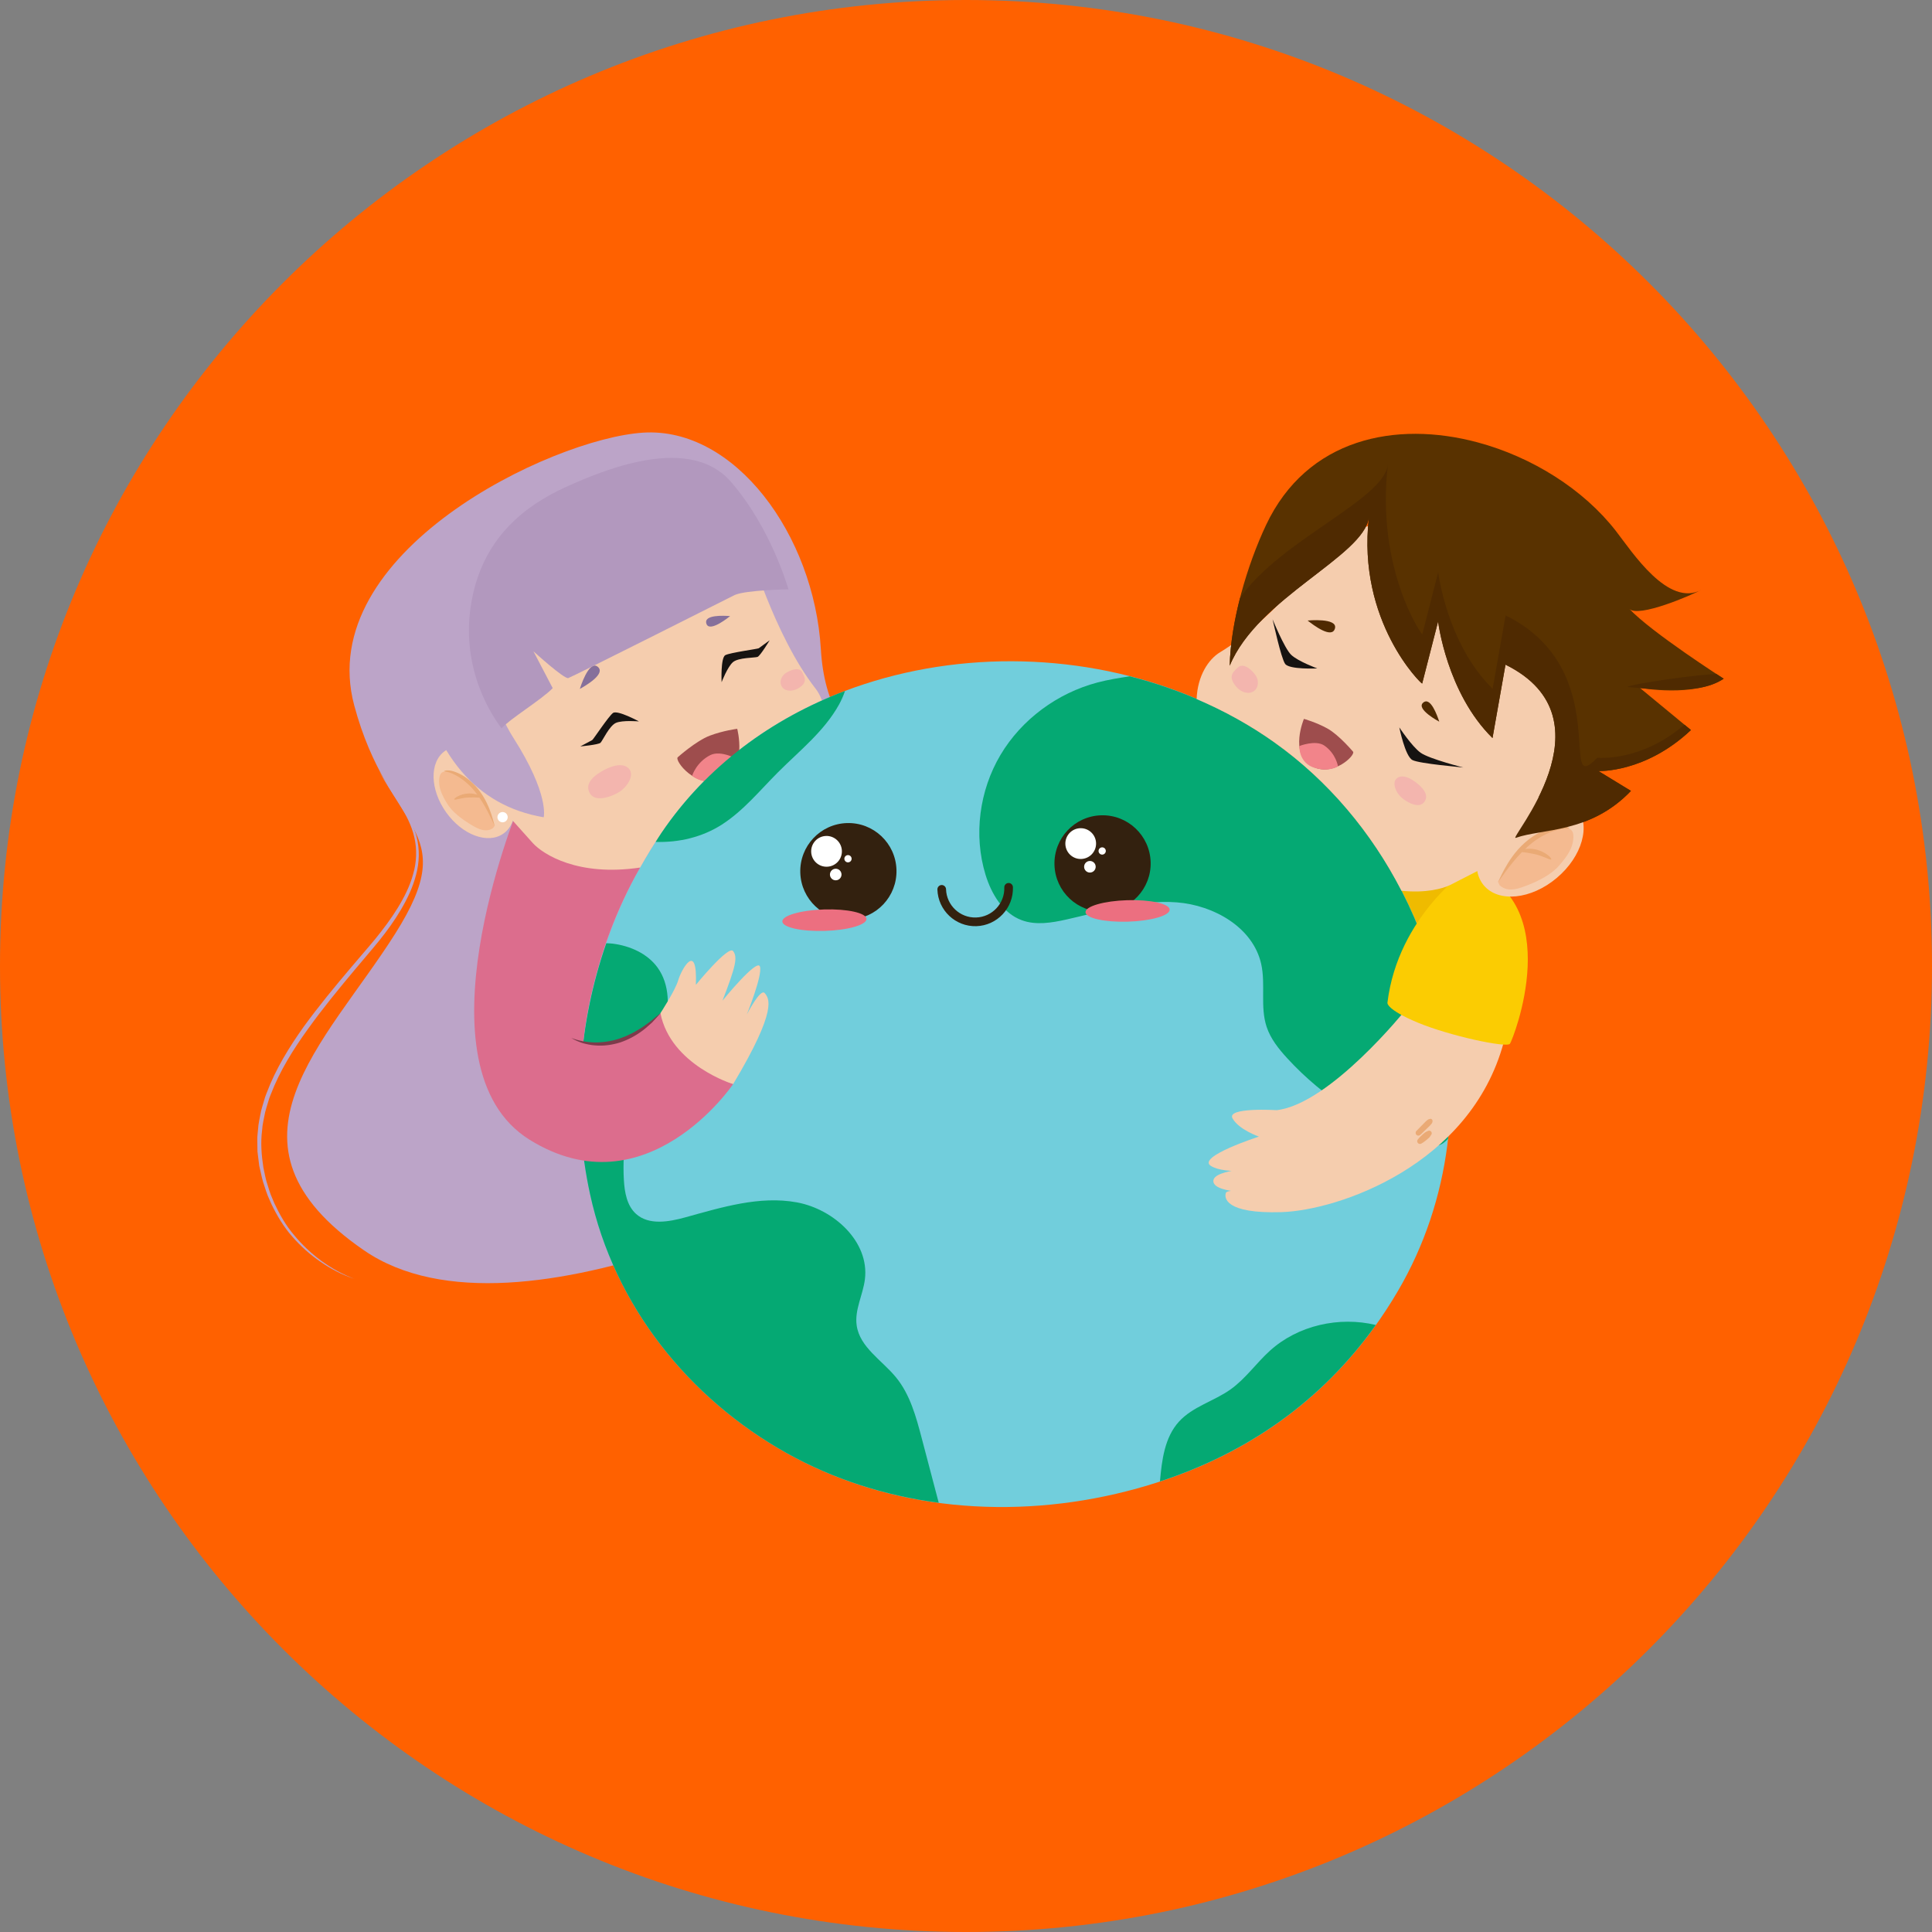 <svg xmlns="http://www.w3.org/2000/svg" xmlns:xlink="http://www.w3.org/1999/xlink" width="500" zoomAndPan="magnify" viewBox="0 0 375 375" height="500" preserveAspectRatio="xMidYMid meet" version="1.0"><rect x="0" y="0" width="375" height="375" fill="#808080" stroke="none"/><defs><clipPath id="id1"><path d="M 238 84 L 334.559 84 L 334.559 163 L 238 163 Z M 238 84 " clip-rule="nonzero"/></clipPath><clipPath id="id2"><path d="M 315 130 L 334.559 130 L 334.559 134 L 315 134 Z M 315 130 " clip-rule="nonzero"/></clipPath></defs><path fill="#ff6100" d="M 187.5 0 C 83.945 0 0 83.945 0 187.5 C 0 291.055 83.945 375 187.5 375 C 291.055 375 375 291.055 375 187.5 C 375 83.945 291.055 0 187.5 0 " fill-opacity="1" fill-rule="nonzero"/><path fill="#efbb00" d="M 268.078 169.812 L 275.945 185.668 L 285.184 171.832 L 268.078 169.812 " fill-opacity="1" fill-rule="nonzero"/><path fill="#bca4c8" d="M 68.75 136.898 C 75.449 161.953 89.898 160.336 76.738 181.18 C 63.246 202.551 40.449 221.945 70.66 242.695 C 100.875 263.449 166.469 227.391 176.371 220.859 C 200.285 205.082 221.859 170.535 193.59 157.773 C 176.988 150.273 160.645 148.195 159.328 126.008 C 158.012 103.82 142.613 82.836 124.82 83.977 C 107.027 85.121 60.832 107.281 68.75 136.898 " fill-opacity="1" fill-rule="nonzero"/><path fill="#71cedc" d="M 247.312 144.062 C 211.297 118.469 153.922 124.004 128.387 161.664 C 114.629 181.961 109.281 207.645 114.527 231.781 C 119.234 253.461 133.719 271.426 152.68 282.035 C 172.688 293.23 196.707 295.031 218.656 289.453 C 241.156 283.727 259.34 271.051 271.348 250.559 C 292.055 215.215 279.996 167.293 247.312 144.062 " fill-opacity="1" fill-rule="nonzero"/><path fill="#05a973" d="M 247.316 144.062 C 238.914 138.094 229.344 133.84 219.297 131.27 C 217.18 131.59 215.07 131.93 213.012 132.473 C 205.25 134.52 198.301 139.621 194.195 146.527 C 190.094 153.438 188.938 162.082 191.285 169.77 C 192.426 173.5 194.652 177.25 198.305 178.605 C 201.062 179.633 204.133 179.113 207.004 178.473 C 214.078 176.887 221.18 174.594 228.406 175.148 C 235.641 175.699 243.23 180.035 244.801 187.125 C 245.684 191.117 244.562 195.422 245.848 199.301 C 246.617 201.629 248.191 203.594 249.848 205.402 C 256.953 213.156 266.164 218.965 276.219 222.023 C 277.203 222.32 278.254 222.594 279.238 222.309 C 279.965 222.098 280.543 221.605 281.059 221.035 C 284.355 191.922 271.484 161.238 247.316 144.062 " fill-opacity="1" fill-rule="nonzero"/><path fill="#05a973" d="M 178.906 279.148 C 177.809 274.977 176.641 270.664 173.906 267.332 C 171.191 264.02 166.887 261.512 166.281 257.27 C 165.844 254.246 167.504 251.34 167.879 248.309 C 168.785 241.023 161.859 234.691 154.648 233.375 C 147.438 232.059 140.121 234.328 133.055 236.277 C 129.832 237.168 125.977 237.863 123.477 235.637 C 121.688 234.043 121.23 231.441 121.094 229.039 C 120.734 222.812 121.785 216.504 124.145 210.73 C 125.68 206.973 127.762 203.43 128.883 199.531 C 130.004 195.629 130.023 191.129 127.656 187.836 C 125.664 185.066 122.273 183.582 118.895 183.156 C 118.488 183.105 118.082 183.105 117.68 183.078 C 112.281 198.605 110.996 215.543 114.527 231.781 C 119.234 253.457 133.719 271.426 152.68 282.035 C 161.871 287.176 171.91 290.316 182.207 291.688 C 181.105 287.508 180.004 283.328 178.906 279.148 " fill-opacity="1" fill-rule="nonzero"/><path fill="#05a973" d="M 267.043 257.176 C 259.926 255.473 251.938 257.238 246.484 262.18 C 243.84 264.574 241.766 267.605 238.855 269.68 C 235.633 271.977 231.492 273.012 228.828 275.945 C 226.051 279.008 225.508 283.406 225.148 287.543 C 242.219 281.941 256.488 271.965 267.043 257.176 " fill-opacity="1" fill-rule="nonzero"/><path fill="#33210f" d="M 189.504 179.77 C 185.461 179.891 182.074 176.699 181.949 172.648 C 181.938 172.184 182.301 171.797 182.762 171.781 C 183.223 171.77 183.609 172.133 183.625 172.598 C 183.719 175.719 186.336 178.184 189.453 178.086 C 192.57 177.992 195.031 175.375 194.934 172.25 C 194.922 171.789 195.285 171.402 195.746 171.387 C 196.211 171.371 196.594 171.734 196.609 172.199 C 196.734 176.25 193.547 179.645 189.504 179.77 " fill-opacity="1" fill-rule="nonzero"/><path fill="#33210f" d="M 174.004 168.82 C 174.16 173.984 170.109 178.297 164.953 178.453 C 159.801 178.613 155.492 174.555 155.336 169.391 C 155.18 164.227 159.23 159.914 164.387 159.758 C 169.539 159.598 173.848 163.656 174.004 168.82 " fill-opacity="1" fill-rule="nonzero"/><path fill="#ffffff" d="M 163.41 165.156 C 163.461 166.805 162.168 168.184 160.52 168.23 C 158.875 168.285 157.5 166.984 157.449 165.336 C 157.398 163.688 158.691 162.309 160.34 162.258 C 161.984 162.211 163.359 163.508 163.41 165.156 " fill-opacity="1" fill-rule="nonzero"/><path fill="#ffffff" d="M 163.336 169.711 C 163.355 170.332 162.867 170.852 162.246 170.867 C 161.629 170.887 161.109 170.398 161.09 169.777 C 161.074 169.16 161.559 168.641 162.18 168.621 C 162.801 168.602 163.316 169.09 163.336 169.711 " fill-opacity="1" fill-rule="nonzero"/><path fill="#ffffff" d="M 165.297 166.656 C 165.312 167.047 165.004 167.371 164.617 167.383 C 164.23 167.398 163.902 167.09 163.891 166.699 C 163.879 166.312 164.188 165.988 164.574 165.973 C 164.961 165.965 165.285 166.27 165.297 166.656 " fill-opacity="1" fill-rule="nonzero"/><path fill="#ec6f80" d="M 168.188 178.359 C 168.223 179.508 164.594 180.555 160.082 180.688 C 155.57 180.828 151.887 180.008 151.852 178.855 C 151.816 177.707 155.445 176.66 159.957 176.523 C 164.465 176.383 168.152 177.207 168.188 178.359 " fill-opacity="1" fill-rule="nonzero"/><path fill="#33210f" d="M 223.34 167.316 C 223.496 172.48 219.445 176.793 214.289 176.949 C 209.133 177.105 204.828 173.047 204.672 167.883 C 204.516 162.719 208.566 158.406 213.723 158.25 C 218.875 158.094 223.18 162.152 223.34 167.316 " fill-opacity="1" fill-rule="nonzero"/><path fill="#ffffff" d="M 212.746 163.648 C 212.797 165.297 211.504 166.676 209.855 166.727 C 208.211 166.777 206.836 165.48 206.785 163.832 C 206.734 162.184 208.027 160.805 209.676 160.754 C 211.32 160.703 212.695 162 212.746 163.648 " fill-opacity="1" fill-rule="nonzero"/><path fill="#ffffff" d="M 212.672 168.203 C 212.691 168.824 212.203 169.344 211.582 169.363 C 210.965 169.383 210.445 168.895 210.426 168.273 C 210.406 167.652 210.895 167.133 211.516 167.113 C 212.133 167.094 212.652 167.582 212.672 168.203 " fill-opacity="1" fill-rule="nonzero"/><path fill="#ffffff" d="M 214.637 165.152 C 214.648 165.539 214.34 165.867 213.953 165.879 C 213.566 165.891 213.238 165.586 213.23 165.195 C 213.215 164.805 213.52 164.48 213.91 164.469 C 214.301 164.457 214.625 164.762 214.637 165.152 " fill-opacity="1" fill-rule="nonzero"/><path fill="#ec6f80" d="M 227.031 176.559 C 227.066 177.711 223.438 178.758 218.926 178.895 C 214.414 179.031 210.73 178.211 210.695 177.059 C 210.66 175.91 214.289 174.863 218.801 174.727 C 223.309 174.59 226.996 175.41 227.031 176.559 " fill-opacity="1" fill-rule="nonzero"/><path fill="#bca4c8" d="M 73.613 149.668 C 74.797 151.812 76.289 153.758 77.641 155.805 C 79 157.836 80.246 160.008 80.863 162.43 C 81.48 164.84 81.406 167.418 80.754 169.812 C 80.141 172.23 79.047 174.48 77.801 176.605 C 76.543 178.73 75.094 180.734 73.547 182.648 C 71.992 184.562 70.387 186.395 68.82 188.277 C 65.684 192.027 62.582 195.812 59.742 199.773 C 56.895 203.723 54.297 207.879 52.566 212.402 C 52.461 212.684 52.332 212.961 52.242 213.246 L 51.98 214.113 C 51.812 214.691 51.617 215.266 51.473 215.852 C 51.25 217.035 50.934 218.203 50.871 219.41 C 50.566 221.805 50.754 224.23 51.121 226.609 C 51.379 227.793 51.574 228.988 51.98 230.133 C 52.172 230.707 52.32 231.297 52.543 231.859 L 53.242 233.535 C 54.266 235.723 55.477 237.852 57.055 239.703 C 60.133 243.445 64.172 246.465 68.75 248.211 C 66.414 247.457 64.223 246.293 62.199 244.902 C 60.172 243.512 58.32 241.859 56.703 239.992 C 55.062 238.141 53.793 235.992 52.711 233.777 L 51.965 232.078 C 51.727 231.508 51.566 230.91 51.363 230.328 C 50.926 229.164 50.703 227.945 50.422 226.738 L 50.316 226.285 L 50.262 225.824 L 50.031 223.977 L 49.977 223.516 L 49.965 223.051 L 49.941 221.188 C 49.922 220.566 50.031 219.949 50.074 219.328 C 50.133 218.086 50.449 216.879 50.672 215.656 C 50.816 215.055 51.012 214.465 51.184 213.867 L 51.449 212.977 C 51.539 212.68 51.668 212.398 51.773 212.109 C 53.52 207.465 56.137 203.23 58.988 199.234 C 61.879 195.254 65.012 191.477 68.176 187.738 C 69.75 185.863 71.383 184.02 72.926 182.145 C 74.457 180.254 75.918 178.305 77.191 176.238 C 78.453 174.176 79.559 171.992 80.191 169.664 C 80.863 167.352 80.969 164.883 80.422 162.535 C 79.895 160.176 78.73 158 77.438 155.934 C 76.141 153.867 74.711 151.859 73.613 149.668 " fill-opacity="1" fill-rule="nonzero"/><path fill="#f5cdae" d="M 135.07 191.156 C 135.07 191.156 141.383 183.41 142.297 184.602 C 143.211 185.793 142.801 187.578 140.238 194.223 C 140.238 194.223 147.008 185.883 147.512 187.625 C 148.016 189.367 144.949 196.926 144.949 196.926 C 144.949 196.926 147.605 191.75 148.426 192.758 C 149.25 193.766 151.082 195.758 142.297 210.43 C 142.297 210.43 128.227 207.16 128.188 196.652 C 128.188 196.652 131.066 192.254 131.652 190.238 C 132.234 188.223 135.406 182.48 135.07 191.156 " fill-opacity="1" fill-rule="nonzero"/><path fill="#dc6d8d" d="M 100.398 157.246 C 100.398 157.246 80.09 207.098 102.777 221.211 C 125.465 235.324 142.297 210.43 142.297 210.43 C 142.297 210.43 130.18 206.734 128.188 196.652 C 128.188 196.652 122.457 204.031 113.219 202.289 C 113.219 202.289 114.488 185.336 124.238 168.402 L 100.398 157.246 " fill-opacity="1" fill-rule="nonzero"/><path fill="#f5cdae" d="M 159.543 135.957 C 159.211 135.051 158.781 134.27 158.297 133.652 C 150.262 123.371 145.203 105.762 145.203 105.762 C 145.203 105.762 137.43 92.539 123.562 95.758 C 100.227 101.172 70.289 125.23 97.629 157.148 C 97.629 157.148 101.574 161.621 103.418 163.641 C 105.453 165.867 112.234 170.18 124.25 168.391 C 125.531 166.094 126.906 163.848 128.387 161.664 C 136.262 150.047 147.172 141.492 159.543 135.957 " fill-opacity="1" fill-rule="nonzero"/><path fill="#f3b5ae" d="M 116.441 154.945 C 115.637 154.945 114.918 154.691 114.496 153.992 C 113.977 153.125 113.746 151.629 116.367 149.973 C 117.871 149.023 119.266 148.52 120.355 148.52 C 121.164 148.52 121.805 148.797 122.199 149.363 C 123.137 150.703 121.574 152.828 120.32 153.645 C 119.523 154.164 117.852 154.945 116.441 154.945 " fill-opacity="1" fill-rule="nonzero"/><path fill="#f3b5ae" d="M 153.359 134.059 C 152.582 134.059 151.879 133.719 151.598 132.957 C 151.391 132.398 151.441 131.184 152.871 130.426 C 153.539 130.07 154.137 129.891 154.617 129.891 C 155.168 129.891 155.57 130.121 155.773 130.59 C 156.16 131.465 156.891 132.523 154.836 133.664 C 154.379 133.918 153.852 134.059 153.359 134.059 " fill-opacity="1" fill-rule="nonzero"/><path fill="#86709b" d="M 112.543 133.723 C 112.543 133.723 114.262 128.059 115.984 129.395 C 117.711 130.73 113.75 133.047 112.543 133.723 " fill-opacity="1" fill-rule="nonzero"/><path fill="#86709b" d="M 141.715 119.582 C 141.715 119.582 137.734 122.887 137.117 121.078 C 136.504 119.27 140.508 119.492 141.715 119.582 " fill-opacity="1" fill-rule="nonzero"/><path fill="#9e4d4d" d="M 131.555 146.977 C 131.555 146.977 135.121 143.789 137.777 142.789 C 140.434 141.789 143.094 141.461 143.094 141.461 C 143.094 141.461 145.148 149.242 140.133 151.277 C 135.117 153.312 130.84 147.586 131.555 146.977 " fill-opacity="1" fill-rule="nonzero"/><path fill="#f2848a" d="M 137.879 146.562 C 139.945 145.527 143.242 147.414 143.242 147.414 C 143.242 147.414 142.91 151.117 139.258 151.633 C 135.906 152.105 134.34 150.578 134.34 150.578 C 134.34 150.578 135.148 147.934 137.879 146.562 " fill-opacity="1" fill-rule="nonzero"/><path fill="#f5cdae" d="M 97.48 149.887 C 100.629 154.309 100.746 159.633 97.738 161.781 C 94.73 163.934 89.742 162.09 86.594 157.672 C 83.445 153.254 83.332 147.926 86.336 145.781 C 89.344 143.629 94.332 145.469 97.48 149.887 " fill-opacity="1" fill-rule="nonzero"/><path fill="#f4ba90" d="M 94.301 161.164 C 93.18 161.164 92.074 160.473 91.117 159.883 C 89.512 158.895 87.719 157.543 86.742 155.902 C 85.844 154.391 85.016 152.844 85.273 151.016 C 85.332 150.602 85.469 150.16 85.812 149.922 C 86.012 149.785 86.25 149.738 86.492 149.738 C 86.648 149.738 86.805 149.758 86.957 149.785 C 87.938 149.98 88.809 150.523 89.66 151.055 C 90.332 151.473 91.008 151.898 91.566 152.461 C 92.062 152.957 92.449 153.543 92.82 154.133 C 94.047 156.086 95.125 158.125 96.047 160.234 L 95.691 160.75 C 95.23 161.047 94.766 161.164 94.301 161.164 " fill-opacity="1" fill-rule="nonzero"/><path fill="#eaaa75" d="M 90.992 154.012 C 91.617 153.988 92.184 154.102 92.641 154.254 C 92.508 154.074 92.387 153.891 92.246 153.715 C 90.973 152.098 89.465 150.973 88.262 150.383 C 87.07 149.738 86.227 149.793 86.211 149.684 C 86.203 149.637 86.414 149.539 86.82 149.527 C 87.23 149.512 87.824 149.617 88.484 149.879 C 89.82 150.367 91.512 151.516 92.855 153.227 C 94.207 154.934 94.938 156.77 95.379 158.082 C 95.816 159.41 95.992 160.254 95.992 160.254 C 95.992 160.254 95.512 159.254 95.02 158.234 C 94.547 157.289 93.91 156.07 93.062 154.832 L 93.023 154.824 C 92.496 154.777 91.793 154.762 91.027 154.793 C 89.484 154.844 88.293 155.359 88.18 155.164 C 88.055 155 89.23 154.082 90.992 154.012 " fill-opacity="1" fill-rule="nonzero"/><path fill="#bca4c8" d="M 105.531 158.633 C 105.531 158.633 106.699 154.258 99.645 143.207 C 92.59 132.164 93.145 115.055 101.32 106.785 C 109.496 98.516 132.984 93.273 138.848 95.684 C 144.707 98.094 152.008 116.934 152.008 116.934 C 152.008 116.934 153.965 112.082 147.316 99.91 C 143.777 93.438 134.395 80.324 107.383 91.789 C 80.484 103.207 77.535 114.48 80.938 130.402 C 84.34 146.324 92.199 156.379 105.531 158.633 " fill-opacity="1" fill-rule="nonzero"/><path fill="#b298be" d="M 142.637 115.477 C 144.883 114.508 153.035 114.391 153.035 114.391 C 153.035 114.391 149.719 102.52 141.848 93.488 C 133.98 84.457 117.973 90.922 110.684 94.141 C 104.039 97.078 94.641 102.559 91.801 115.355 C 88.965 128.148 94.578 137.688 97.352 141.371 C 98.801 139.645 105.234 135.727 107.281 133.566 L 103.539 126.418 C 103.539 126.418 109.516 131.859 110.305 131.613 C 111.094 131.371 142.637 115.477 142.637 115.477 " fill-opacity="1" fill-rule="nonzero"/><path fill="#161311" d="M 149.391 124.281 C 149.391 124.281 147.559 127.316 147.039 127.504 C 146.52 127.695 143.316 127.609 142.258 128.527 C 141.199 129.445 140.062 132.414 140.062 132.414 C 140.062 132.414 139.844 127.652 140.793 127.16 C 141.746 126.668 147.078 125.961 147.27 125.828 C 147.461 125.695 149.391 124.281 149.391 124.281 " fill-opacity="1" fill-rule="nonzero"/><path fill="#161311" d="M 112.637 144.879 C 112.637 144.879 116.164 144.555 116.562 144.168 C 116.957 143.781 118.277 140.859 119.562 140.305 C 120.852 139.75 124.016 140.023 124.016 140.023 C 124.016 140.023 119.832 137.75 118.977 138.391 C 118.117 139.031 115.156 143.531 114.953 143.645 C 114.75 143.758 112.637 144.879 112.637 144.879 " fill-opacity="1" fill-rule="nonzero"/><path fill="#05a973" d="M 128.387 161.664 C 127.996 162.238 127.641 162.832 127.266 163.414 C 131.777 163.562 136.305 162.496 140.121 160.047 C 144.297 157.363 147.484 153.43 150.992 149.914 C 155.188 145.711 159.996 141.934 162.867 136.73 C 163.324 135.906 163.707 135.023 164.023 134.109 C 149.812 139.496 137.199 148.664 128.387 161.664 " fill-opacity="1" fill-rule="nonzero"/><path fill="#ffffff" d="M 97.172 157.691 C 96.664 157.902 96.422 158.484 96.629 158.992 C 96.84 159.5 97.422 159.742 97.93 159.535 C 98.438 159.324 98.68 158.742 98.469 158.23 C 98.262 157.727 97.68 157.48 97.172 157.691 " fill-opacity="1" fill-rule="nonzero"/><path fill="#7c3b4b" d="M 110.887 201.457 C 112.387 202.047 113.969 202.32 115.539 202.336 C 117.109 202.34 118.664 202.094 120.152 201.617 C 120.887 201.348 121.629 201.094 122.324 200.719 C 123.051 200.414 123.695 199.953 124.387 199.566 C 125.066 199.156 125.676 198.645 126.332 198.188 C 126.953 197.688 127.547 197.148 128.188 196.652 C 127.672 197.27 127.121 197.863 126.574 198.465 C 125.957 198.988 125.375 199.562 124.715 200.043 C 123.41 201.023 121.945 201.805 120.387 202.336 C 118.812 202.824 117.148 203.062 115.512 202.914 C 114.691 202.859 113.883 202.684 113.098 202.469 C 112.328 202.203 111.562 201.91 110.887 201.457 " fill-opacity="1" fill-rule="nonzero"/><path fill="#f5cdae" d="M 272.836 196.004 C 272.836 196.004 258.199 214.258 247.832 215.48 C 247.832 215.48 238.012 214.871 239.23 217.07 C 240.453 219.27 244.355 220.613 244.355 220.613 C 244.355 220.613 232.219 224.523 235.023 226.297 C 237.828 228.066 245.328 227.027 245.816 226.664 C 245.816 226.664 235.297 226.723 235.512 229.32 C 235.723 231.914 246 231.488 246 231.488 C 246 231.488 238.316 230.562 237.953 231.516 C 237.586 232.465 237.766 235.613 248.715 235.277 C 259.664 234.941 285.371 226.266 291.863 202.348 L 272.836 196.004 " fill-opacity="1" fill-rule="nonzero"/><path fill="#fbcc02" d="M 269.297 194.648 C 269.297 194.648 269.055 195.934 275.215 198.5 C 281.375 201.062 292.473 203.445 293.082 202.59 C 293.695 201.734 304.254 175.035 285.188 168.441 C 285.188 168.441 271.344 177.695 269.297 194.648 " fill-opacity="1" fill-rule="nonzero"/><path fill="#f5cdae" d="M 281.949 104.133 C 269.363 96.641 257.859 105.922 257.859 105.922 C 257.859 105.922 247.703 120.051 236.812 126.602 C 234.59 127.941 232.438 131.129 232.262 135.684 C 237.562 137.953 242.621 140.73 247.312 144.062 C 257.824 151.531 266.191 161.555 272.031 172.895 C 276.703 173.383 279.992 172.516 281.527 171.75 C 283.926 170.551 289.102 167.848 289.102 167.848 C 325.25 148.285 303.137 116.746 281.949 104.133 " fill-opacity="1" fill-rule="nonzero"/><path fill="#4f2a01" d="M 253.805 120.445 C 253.805 120.445 259.688 119.871 259.113 121.977 C 258.539 124.086 254.891 121.301 253.805 120.445 " fill-opacity="1" fill-rule="nonzero"/><path fill="#4f2a01" d="M 279.359 140.074 C 279.359 140.074 274.793 137.656 276.223 136.395 C 277.656 135.133 278.98 138.926 279.359 140.074 " fill-opacity="1" fill-rule="nonzero"/><path fill="#f3b5ae" d="M 275.184 156.27 C 273.992 156.27 272.547 155.289 271.926 154.711 C 271.062 153.914 270.133 152.062 271.035 151.152 C 271.332 150.852 271.719 150.707 272.168 150.707 C 273.082 150.707 274.254 151.305 275.469 152.395 C 277.277 154.023 276.902 155.148 276.387 155.75 C 276.062 156.125 275.645 156.27 275.184 156.27 " fill-opacity="1" fill-rule="nonzero"/><path fill="#f3b5ae" d="M 242.281 134.488 C 241.449 134.488 240.555 134.008 239.945 133.281 C 238.215 131.227 239.43 130.391 240.199 129.613 C 240.461 129.348 240.77 129.219 241.109 129.219 C 241.773 129.219 242.562 129.707 243.367 130.625 C 244.59 132.02 244.148 133.34 243.699 133.852 C 243.309 134.297 242.809 134.488 242.281 134.488 " fill-opacity="1" fill-rule="nonzero"/><path fill="#9e4d4d" d="M 262.625 145.898 C 262.625 145.898 259.867 142.617 257.637 141.395 C 255.41 140.168 253.09 139.535 253.09 139.535 C 253.09 139.535 250.277 146.18 254.469 148.625 C 258.664 151.07 263.184 146.531 262.625 145.898 " fill-opacity="1" fill-rule="nonzero"/><path fill="#f2848a" d="M 257.07 144.727 C 255.367 143.543 252.203 144.805 252.203 144.805 C 252.203 144.805 252.027 148.129 255.203 149.051 C 258.117 149.895 259.703 148.738 259.703 148.738 C 259.703 148.738 259.32 146.293 257.07 144.727 " fill-opacity="1" fill-rule="nonzero"/><path fill="#161311" d="M 275.73 146.098 C 274.027 144.867 271.605 141.184 271.605 141.184 C 271.605 141.184 272.73 146.824 274.164 147.531 C 275.594 148.242 283.801 148.922 284.027 148.973 C 284.348 149.051 277.434 147.324 275.73 146.098 " fill-opacity="1" fill-rule="nonzero"/><path fill="#161311" d="M 250.621 127.105 C 251.965 128.379 255.684 129.742 255.684 129.742 C 255.684 129.742 250.273 130.004 249.449 128.863 C 248.629 127.723 247.078 120.402 247.004 120.207 C 246.898 119.93 249.281 125.836 250.621 127.105 " fill-opacity="1" fill-rule="nonzero"/><g clip-path="url(#id1)"><path fill="#593200" d="M 286.789 85.859 C 270.902 81.598 253.691 85.09 245.75 101.887 C 242.062 109.695 238.875 120.543 238.688 129.215 C 244.152 115.965 264.73 107.988 265.707 100.406 C 263.355 120.652 275.988 132.887 276.043 132.676 L 279.133 120.621 C 279.133 120.621 280.797 134.504 289.695 143.254 L 292.215 129.008 C 313.684 139.625 292.484 163.25 294.223 162.625 C 299.258 160.809 308.672 161.793 316.566 153.512 L 310.254 149.66 C 310.254 149.66 319.344 150.07 328.211 141.699 L 318.297 133.516 C 318.297 133.516 328.914 135.438 334.57 131.738 C 334.57 131.738 320.555 122.762 316.246 118.172 C 317.988 119.996 328.457 115.469 330.305 114.449 C 323.812 118.02 316.805 107.133 313.648 103.066 C 307.371 94.98 297.375 88.699 286.789 85.859 " fill-opacity="1" fill-rule="nonzero"/></g><path fill="#f5cdae" d="M 291.848 158.125 C 286.879 162.309 285.156 168.453 288.004 171.848 C 290.852 175.242 297.191 174.602 302.16 170.414 C 307.133 166.23 308.855 160.082 306.008 156.688 C 303.156 153.297 296.82 153.938 291.848 158.125 " fill-opacity="1" fill-rule="nonzero"/><path fill="#f4ba90" d="M 293.258 172.652 C 292.48 172.652 291.727 172.43 291.062 171.816 L 290.75 171.133 C 292.281 168.836 293.984 166.66 295.84 164.617 C 296.406 164 296.988 163.387 297.672 162.91 C 298.453 162.367 299.34 162.008 300.219 161.652 C 301.332 161.207 302.477 160.75 303.676 160.73 C 303.699 160.73 303.723 160.73 303.742 160.73 C 304.195 160.73 304.676 160.816 304.996 161.133 C 305.348 161.484 305.418 162.035 305.398 162.535 C 305.32 164.746 304.016 166.395 302.641 167.988 C 301.145 169.715 298.742 170.93 296.641 171.762 C 295.59 172.176 294.395 172.652 293.258 172.652 " fill-opacity="1" fill-rule="nonzero"/><path fill="#eaaa75" d="M 298.02 164.863 C 297.293 164.699 296.598 164.715 296.027 164.801 C 296.223 164.617 296.402 164.426 296.609 164.246 C 298.449 162.605 300.465 161.598 302.008 161.16 C 303.551 160.648 304.535 160.891 304.574 160.77 C 304.594 160.715 304.367 160.555 303.887 160.453 C 303.41 160.352 302.688 160.348 301.855 160.52 C 300.172 160.812 297.938 161.809 295.992 163.543 C 294.035 165.27 292.789 167.281 291.992 168.738 C 291.195 170.207 290.812 171.164 290.812 171.164 C 290.812 171.164 291.59 170.09 292.383 168.988 C 293.141 167.977 294.148 166.676 295.41 165.391 C 295.426 165.391 295.438 165.391 295.453 165.391 C 296.086 165.449 296.922 165.578 297.82 165.773 C 299.629 166.16 300.926 167.023 301.098 166.812 C 301.277 166.648 300.086 165.316 298.02 164.863 " fill-opacity="1" fill-rule="nonzero"/><g clip-path="url(#id2)"><path fill="#4f2a01" d="M 315.859 133.332 C 328.582 134.688 332.23 133.27 334.57 131.738 L 333.203 130.852 C 330.055 130.797 316.566 132.773 315.859 133.332 " fill-opacity="1" fill-rule="nonzero"/></g><path fill="#4f2a01" d="M 328.211 141.699 L 326.953 140.66 C 318.453 147.965 310.031 147.074 310.031 147.074 C 302.137 155.359 313.703 130.066 292.238 119.449 L 289.719 133.695 C 280.82 124.945 279.152 111.062 279.152 111.062 L 276.066 123.117 C 276.012 123.328 267.031 110.449 269.387 90.207 C 268.5 97.082 248.48 104.812 240.688 116.078 C 239.531 120.578 238.773 125.137 238.688 129.215 C 244.152 115.965 264.734 107.988 265.707 100.406 C 263.355 120.648 275.988 132.887 276.043 132.676 L 279.133 120.621 C 279.133 120.621 280.797 134.504 289.695 143.254 L 292.215 129.008 C 313.684 139.625 292.484 163.25 294.223 162.625 C 299.262 160.809 308.672 161.793 316.566 153.512 L 310.258 149.66 C 310.258 149.66 319.344 150.066 328.211 141.699 " fill-opacity="1" fill-rule="nonzero"/><path fill="#eaaa75" d="M 278.055 217.641 C 278.098 217.414 277.898 217.113 277.637 217.164 C 277.453 217.199 277.285 217.227 277.133 217.34 C 276.992 217.441 276.855 217.551 276.73 217.676 C 276.523 217.879 276.328 218.086 276.125 218.293 C 275.719 218.707 275.312 219.117 274.91 219.531 C 274.711 219.734 274.734 220.113 274.953 220.293 C 275.191 220.492 275.492 220.461 275.711 220.25 C 276.121 219.855 276.531 219.461 276.945 219.066 C 277.145 218.871 277.348 218.676 277.551 218.48 C 277.656 218.379 277.746 218.27 277.836 218.152 C 277.918 218.047 277.984 217.953 278.02 217.82 C 278.035 217.762 278.043 217.699 278.055 217.641 " fill-opacity="1" fill-rule="nonzero"/><path fill="#eaaa75" d="M 277.781 219.633 C 277.656 219.492 277.434 219.41 277.25 219.484 C 277.039 219.57 276.816 219.672 276.621 219.793 C 276.535 219.844 276.465 219.918 276.391 219.98 C 276.309 220.051 276.227 220.117 276.145 220.188 C 275.961 220.344 275.793 220.516 275.621 220.684 C 275.469 220.828 275.34 221 275.207 221.16 C 275.035 221.363 275.031 221.656 275.203 221.855 C 275.379 222.059 275.668 222.098 275.895 221.957 C 276.066 221.848 276.25 221.75 276.41 221.629 C 276.605 221.477 276.809 221.332 276.992 221.168 C 277.07 221.105 277.145 221.035 277.219 220.973 C 277.289 220.906 277.375 220.844 277.441 220.773 C 277.508 220.695 277.566 220.602 277.625 220.516 C 277.703 220.406 277.781 220.293 277.852 220.176 C 277.949 220.004 277.902 219.773 277.781 219.633 " fill-opacity="1" fill-rule="nonzero"/></svg>